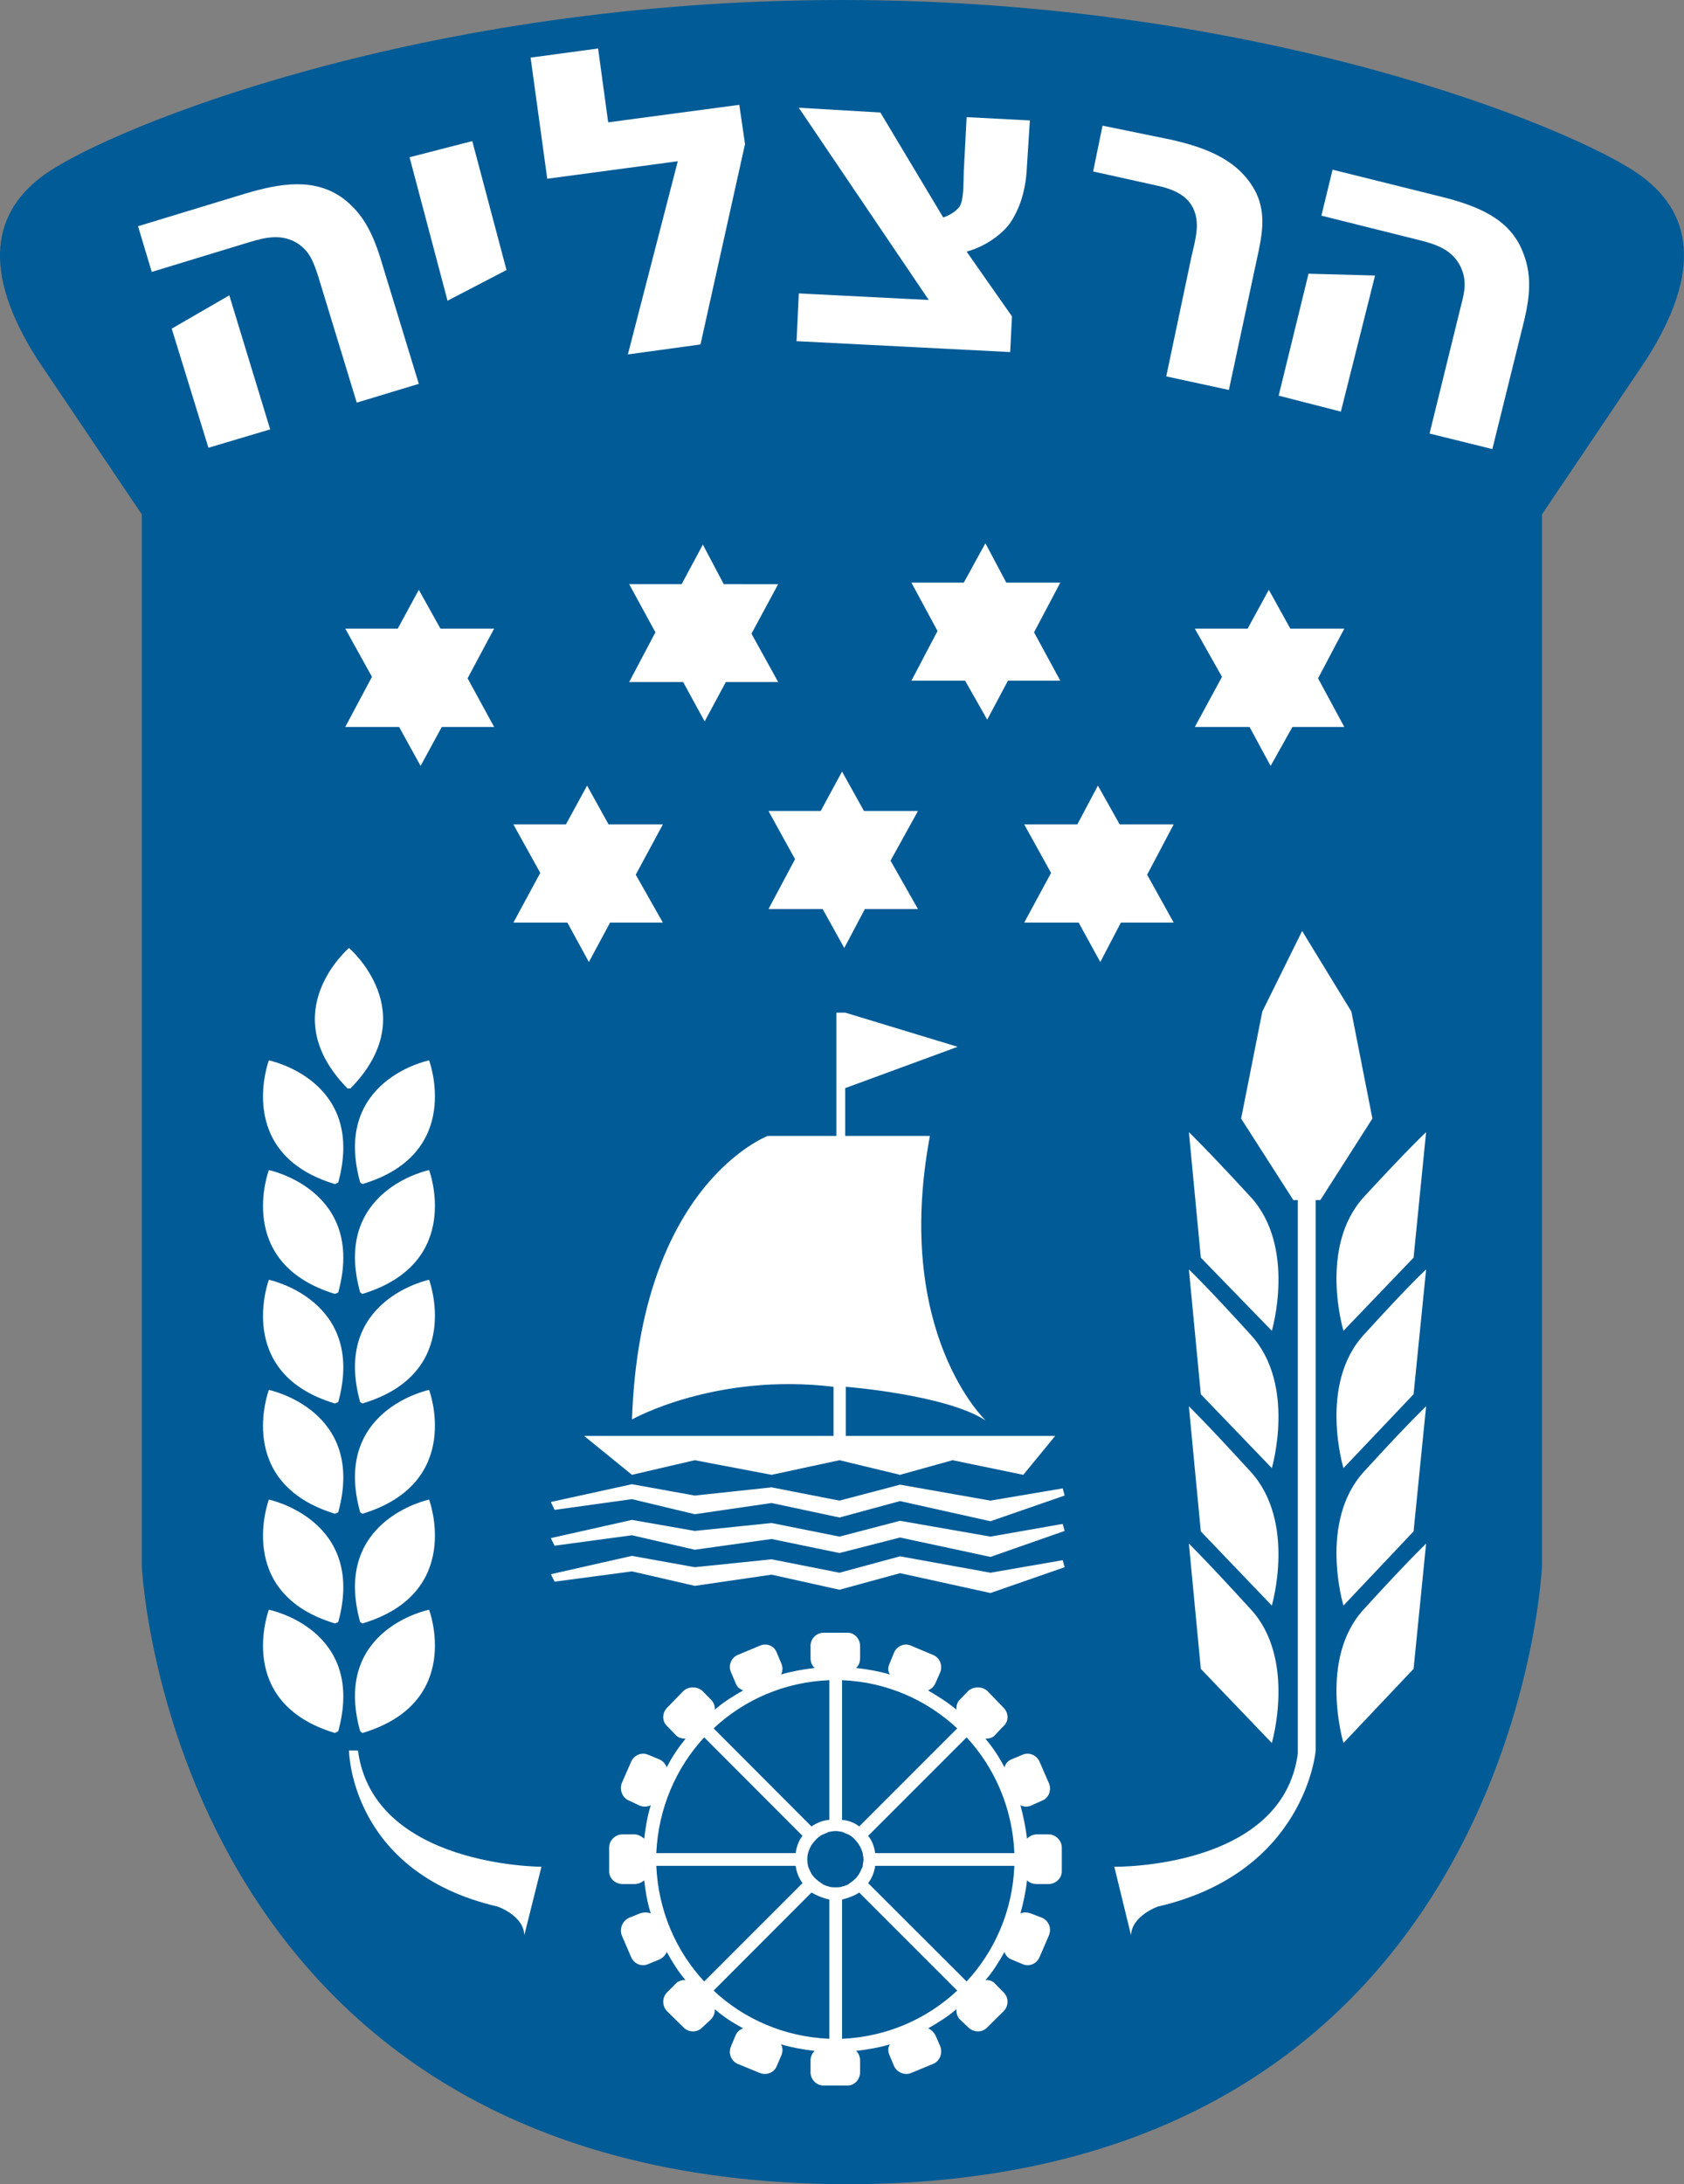 <?xml version="1.0" encoding="UTF-8" standalone="no"?>
<!-- Generator: Adobe Illustrator 15.0.0, SVG Export Plug-In . SVG Version: 6.00 Build 0)  -->
<svg xmlns:dc="http://purl.org/dc/elements/1.1/" xmlns:cc="http://creativecommons.org/ns#" xmlns:rdf="http://www.w3.org/1999/02/22-rdf-syntax-ns#" xmlns:svg="http://www.w3.org/2000/svg" xmlns="http://www.w3.org/2000/svg" xmlns:sodipodi="http://sodipodi.sourceforge.net/DTD/sodipodi-0.dtd" xmlns:inkscape="http://www.inkscape.org/namespaces/inkscape" version="1.1" id="Layer_1" x="0px" y="0px" width="234.782" height="304.399" viewBox="186.299 28.696 234.782 304.399" enable-background="new 186.299 28.696 227.133 297.701" xml:space="preserve" sodipodi:docname="COA_of_Herzliya.svg" inkscape:version="0.92.3 (2405546, 2018-03-11)"><rect x="186.299" y="28.696" width="234.782" height="304.399" fill="#808080" stroke="none"/><defs id="defs31"/><sodipodi:namedview pagecolor="#ffffff" bordercolor="#666666" borderopacity="1" objecttolerance="10" gridtolerance="10" guidetolerance="10" inkscape:pageopacity="0" inkscape:pageshadow="2" inkscape:window-width="1920" inkscape:window-height="1005" id="namedview29" showgrid="false" inkscape:zoom="0.79274174" inkscape:cx="126.25739" inkscape:cy="171.1214" inkscape:window-x="-9" inkscape:window-y="-9" inkscape:window-maximized="1" inkscape:current-layer="Layer_1" fit-margin-top="0" fit-margin-left="0" fit-margin-right="0" fit-margin-bottom="0"/>
<desc id="desc2">Flag of Israel</desc>

<path inkscape:connector-curvature="0" style="fill:#005b96;fill-opacity:1;fill-rule:nonzero;stroke:none;stroke-width:1.027" d="m 303.697,28.696 c -58.55,0 -101.729,17.762 -110.964,24.168 -7.488,5.22 -9.152,13.519 -1.166,25.999 l 14.497,21.507 v 146.552 c 0,0 3.85,85.609 97.633,86.172 93.784,0.499 97.589,-86.172 97.589,-86.172 V 100.369 L 415.785,78.863 C 423.771,66.383 422.189,58.084 414.619,52.864 405.342,46.458 362.227,28.696 303.697,28.696 Z" id="path934"/><path inkscape:connector-curvature="0" id="path62" style="fill:#ffffff;fill-opacity:1;fill-rule:nonzero;stroke:none;stroke-width:1.027" d="m 319.754,269.572 c -4.243,-3.972 -9.86,-6.469 -16.057,-6.718 v 19.467 c 0.853,0.063 1.747,0.395 2.393,0.916 z m 63.625,-65.601 -9.776,10.191 c 0,0 -3.536,-11.688 2.871,-18.677 6.323,-6.864 8.652,-9.007 8.652,-9.007 z m 0,19.032 -9.776,10.295 c 0,0 -3.536,-11.69 2.871,-18.615 6.323,-6.968 8.652,-9.069 8.652,-9.069 z m 0,19.114 -9.776,10.337 c 0,0 -3.536,-11.69 2.871,-18.678 6.323,-6.927 8.652,-9.089 8.652,-9.089 z m 0,19.156 -9.776,10.336 c 0,0 -3.536,-11.772 2.871,-18.677 6.323,-6.926 8.652,-9.111 8.652,-9.111 z m -13.645,-65.33 v 76.707 c 0,0 -1.373,16.972 -22.006,21.755 0,0 -3.619,1.248 -3.744,3.993 l -2.329,-9.545 c 0,0 23.442,0.375 25.583,-15.766 v -77.144 h -0.624 l -7.279,-11.358 2.953,-14.913 5.554,-11.23 6.864,11.23 2.933,14.913 -7.259,11.358 z M 336.685,157.276 h -7.592 l 3.745,-6.926 -3.745,-6.76 h 7.405 l 2.87,-5.407 3.037,5.407 h 7.528 l -3.701,7.009 3.701,6.677 h -7.363 l -2.869,5.492 z m -12.292,83.427 -12.605,-2.809 -8.444,2.288 -9.463,-2.018 -10.712,1.561 -8.757,-2.101 -10.795,1.497 -0.52,-1.102 11.315,-2.475 8.757,1.58 10.712,-1.143 9.463,1.849 8.444,-2.224 12.605,2.224 10.066,-1.705 0.271,0.998 z m 0,4.971 -12.605,-2.704 -8.444,2.163 -9.463,-1.955 -10.712,1.497 -8.757,-2.018 -10.795,1.456 -0.52,-1.061 11.315,-2.537 8.757,1.538 10.712,-1.103 9.463,1.894 8.444,-2.204 12.605,2.204 10.066,-1.768 0.271,0.978 z m 0,5.032 -12.605,-2.766 -8.444,2.31 -9.463,-2.102 -10.712,1.56 -8.757,-2.017 -10.795,1.436 -0.52,-1.041 11.315,-2.557 8.757,1.58 10.712,-1.102 9.463,1.871 8.444,-2.288 12.605,2.288 10.066,-1.747 0.271,0.978 z m 9.941,38.791 c 0,0.978 -0.873,1.768 -1.828,1.768 h -1.624 c -0.602,0 -1.082,-0.188 -1.394,-0.521 -0.188,1.644 -0.52,3.141 -0.916,4.617 0.396,-0.185 0.916,-0.185 1.436,0 l 1.58,0.603 c 0.917,0.417 1.352,1.457 0.958,2.434 l -1.29,2.996 c -0.375,0.977 -1.457,1.436 -2.371,1.04 l -1.54,-0.645 c -0.519,-0.208 -0.873,-0.604 -0.998,-1.062 -0.79,1.394 -1.622,2.767 -2.662,3.931 0.52,-0.061 1.04,0.124 1.352,0.5 l 1.185,1.207 c 0.729,0.709 0.729,1.894 0,2.62 l -2.288,2.27 c -0.707,0.726 -1.871,0.726 -2.621,0 l -1.165,-1.104 c -0.395,-0.375 -0.52,-0.915 -0.52,-1.436 -1.227,1.061 -2.621,1.913 -3.932,2.662 0.395,0.148 0.791,0.521 1.041,0.999 l 0.665,1.541 c 0.333,0.936 -0.063,2.057 -1.061,2.431 l -2.975,1.229 c -0.915,0.415 -2.038,-0.062 -2.434,-0.979 l -0.644,-1.539 c -0.207,-0.539 -0.207,-0.998 0.082,-1.455 -1.538,0.457 -3.099,0.727 -4.72,0.916 0.393,0.333 0.561,0.851 0.561,1.308 v 1.687 c 0,0.975 -0.77,1.828 -1.747,1.828 h -3.328 c -1.04,0 -1.83,-0.853 -1.83,-1.828 v -1.687 c 0,-0.457 0.187,-0.976 0.583,-1.308 -1.561,-0.189 -3.141,-0.459 -4.702,-0.916 0.251,0.457 0.251,0.916 0.084,1.455 l -0.665,1.539 c -0.334,0.917 -1.436,1.394 -2.413,0.979 l -2.996,-1.229 c -0.956,-0.374 -1.394,-1.495 -0.998,-2.431 l 0.645,-1.541 c 0.187,-0.479 0.604,-0.851 1.062,-0.999 -1.374,-0.749 -2.746,-1.601 -3.933,-2.662 0,0.521 -0.186,1.061 -0.581,1.436 l -1.186,1.104 c -0.707,0.726 -1.893,0.726 -2.6,0 l -2.308,-2.27 c -0.708,-0.726 -0.708,-1.911 0,-2.62 l 1.206,-1.207 c 0.311,-0.376 0.914,-0.561 1.373,-0.5 -0.999,-1.165 -1.851,-2.538 -2.621,-3.931 -0.208,0.458 -0.541,0.853 -1.061,1.062 l -1.56,0.645 c -0.916,0.395 -1.977,-0.064 -2.37,-1.04 l -1.29,-2.996 c -0.334,-0.977 0.123,-2.017 1.039,-2.434 l 1.497,-0.603 c 0.541,-0.185 1.04,-0.185 1.519,0 -0.479,-1.476 -0.728,-2.973 -0.916,-4.617 -0.395,0.333 -0.851,0.521 -1.372,0.521 h -1.644 c -1.039,0 -1.871,-0.791 -1.871,-1.768 v -3.328 c 0,-0.976 0.832,-1.829 1.871,-1.829 h 1.644 c 0.521,0 0.977,0.27 1.372,0.603 0.188,-1.581 0.437,-3.14 0.916,-4.659 -0.479,0.207 -0.978,0.27 -1.519,0.063 l -1.497,-0.708 c -0.916,-0.333 -1.373,-1.455 -1.039,-2.413 l 1.29,-2.953 c 0.393,-0.956 1.454,-1.435 2.37,-1.04 l 1.56,0.645 c 0.52,0.209 0.852,0.604 1.061,1.123 0.77,-1.518 1.622,-2.745 2.621,-3.994 -0.459,0 -1.062,-0.124 -1.373,-0.519 l -1.206,-1.249 c -0.708,-0.644 -0.708,-1.809 0,-2.538 l 2.308,-2.371 c 0.708,-0.623 1.894,-0.623 2.6,0 l 1.186,1.206 c 0.395,0.375 0.581,0.833 0.581,1.414 1.187,-1.039 2.559,-1.893 3.933,-2.663 -0.458,-0.206 -0.875,-0.456 -1.062,-1.059 l -0.645,-1.519 c -0.395,-0.893 0.042,-2.018 0.998,-2.392 l 2.996,-1.249 c 0.978,-0.457 2.08,0 2.413,0.978 l 0.665,1.58 c 0.166,0.458 0.166,0.979 -0.084,1.436 1.561,-0.457 3.141,-0.727 4.702,-0.915 -0.396,-0.332 -0.583,-0.791 -0.583,-1.373 v -1.706 c 0,-0.977 0.79,-1.829 1.83,-1.829 h 3.328 c 0.977,0 1.747,0.852 1.747,1.829 v 1.706 c 0,0.582 -0.167,1.041 -0.561,1.373 1.62,0.188 3.181,0.458 4.72,0.915 -0.29,-0.457 -0.29,-0.978 -0.082,-1.436 l 0.644,-1.58 c 0.395,-0.978 1.519,-1.435 2.434,-0.978 l 2.975,1.249 c 0.998,0.374 1.394,1.498 1.061,2.392 l -0.665,1.519 c -0.251,0.603 -0.646,0.852 -1.041,1.059 1.311,0.77 2.705,1.624 3.932,2.663 0,-0.581 0.124,-1.039 0.52,-1.414 l 1.165,-1.206 c 0.75,-0.623 1.914,-0.623 2.621,0 l 2.288,2.371 c 0.729,0.728 0.729,1.894 0,2.538 l -1.185,1.249 c -0.312,0.394 -0.833,0.519 -1.352,0.519 1.04,1.249 1.872,2.476 2.662,3.994 0.125,-0.52 0.48,-0.914 0.998,-1.123 l 1.54,-0.645 c 0.914,-0.394 1.996,0.084 2.371,1.04 l 1.29,2.953 c 0.394,0.958 -0.041,2.081 -0.958,2.413 l -1.58,0.708 c -0.52,0.207 -1.039,0.145 -1.436,-0.063 0.396,1.519 0.728,3.078 0.916,4.659 0.311,-0.333 0.792,-0.603 1.394,-0.603 h 1.624 c 0.955,0 1.828,0.853 1.828,1.829 z m -74.938,8.901 c -0.063,-2.745 -3.723,-3.993 -3.723,-3.993 -20.593,-4.783 -20.717,-21.755 -20.717,-21.755 h 1.249 c 2.141,16.203 25.582,16.203 25.582,16.203 z M 234.955,160.813 c 0,0 10.566,9.006 0.207,19.571 h -0.415 c -10.359,-10.565 0.207,-19.571 0.207,-19.571 m -1.497,32.676 -0.457,0.229 c -14.102,-4.244 -9.215,-17.243 -9.215,-17.243 0,0 13.582,2.745 9.672,17.014 m 0,15.328 -0.457,0.209 c -14.102,-4.327 -9.215,-17.265 -9.215,-17.265 0,0 13.582,2.808 9.672,17.055 m 0,15.288 -0.457,0.188 c -14.102,-4.223 -9.215,-17.243 -9.215,-17.243 0,0 13.582,2.828 9.672,17.055 m 0,15.349 -0.457,0.208 c -14.102,-4.326 -9.215,-17.263 -9.215,-17.263 0,0 13.582,2.808 9.672,17.054 m 0,15.308 -0.457,0.188 c -14.102,-4.244 -9.215,-17.264 -9.215,-17.264 0,0 13.582,2.829 9.672,17.076 m 0,15.205 -0.457,0.25 c -14.102,-4.243 -9.215,-17.18 -9.215,-17.18 0,0 13.582,2.704 9.672,16.931 m 3.369,-76.249 -0.312,-0.229 c -3.972,-14.269 9.609,-17.014 9.609,-17.014 0,0 4.889,12.999 -9.297,17.243 m 0,15.308 -0.312,-0.209 c -3.972,-14.248 9.609,-17.055 9.609,-17.055 0,0 4.889,12.937 -9.297,17.265 m 0,15.266 -0.312,-0.188 c -3.972,-14.227 9.609,-17.055 9.609,-17.055 0,0 4.889,13.02 -9.297,17.243 m 0,15.37 -0.312,-0.208 c -3.972,-14.247 9.609,-17.054 9.609,-17.054 0,0 4.889,12.936 -9.297,17.263 m 0,30.554 -0.312,-0.25 c -3.972,-14.227 9.609,-16.931 9.609,-16.931 0,0 4.889,12.937 -9.297,17.18 m 0,-15.266 -0.312,-0.188 c -3.972,-14.247 9.609,-17.076 9.609,-17.076 0,0 4.889,13.019 -9.297,17.264 m 18.366,-124.942 h -7.3 l -2.954,5.429 -2.995,-5.429 h -7.508 l 3.723,-6.988 -3.723,-6.718 h 7.321 l 2.933,-5.408 3.015,5.408 h 7.488 l -3.702,6.927 z m 39.601,-19.905 -3.724,6.906 3.724,6.739 h -7.3 l -2.953,5.491 -2.996,-5.491 h -7.528 l 3.66,-6.927 -3.66,-6.718 h 7.321 l 2.954,-5.512 2.91,5.512 z m -1.351,31.615 h 7.279 l 2.975,-5.491 3.058,5.491 h 7.528 l -3.826,6.926 3.826,6.74 h -7.403 l -2.872,5.429 -3.015,-5.429 h -7.55 l 3.702,-6.946 z m 9.068,87.087 v -6.841 c -16.536,-1.977 -28.099,4.553 -28.099,4.553 1.102,-32.862 18.948,-39.518 18.948,-39.518 h 9.546 v -17.179 h 1.228 l 15.682,4.763 -15.682,5.761 v 6.656 h 11.814 c -5.137,27.497 7.779,39.664 7.779,39.664 -5.554,-3.619 -19.51,-4.699 -19.51,-4.699 v 6.841 h 29.202 l -4.451,5.428 -9.859,-2.037 -7.322,2.037 -8.444,-2.037 -9.463,2.037 -10.712,-2.037 -8.757,2.037 -6.677,-5.428 z m -44.634,-85.214 h 7.322 l 2.952,-5.407 2.996,5.407 h 7.571 l -3.784,7.009 3.784,6.677 h -7.363 l -2.953,5.492 -2.996,-5.492 h -7.528 l 3.744,-6.926 z m 76.249,-20.029 h -7.299 l -2.892,5.428 -3.078,-5.428 h -7.488 l 3.64,-6.927 -3.64,-6.739 h 7.3 l 3.016,-5.491 2.912,5.491 h 7.528 l -3.66,6.926 z m 29.493,90.601 -9.9,-10.191 -1.664,-17.493 c 0,0 2.266,2.143 8.589,9.007 6.427,6.988 2.974,18.677 2.974,18.677 m 0,19.136 -9.9,-10.295 -1.664,-17.389 c 0,0 2.266,2.101 8.589,9.069 6.427,6.926 2.974,18.615 2.974,18.615 m 0,38.312 -9.9,-10.336 -1.664,-17.452 c 0,0 2.266,2.185 8.589,9.111 6.427,6.905 2.974,18.677 2.974,18.677 m 0,-19.155 -9.9,-10.337 -1.664,-17.43 c 0,0 2.266,2.163 8.589,9.089 6.427,6.988 2.974,18.678 2.974,18.678 m 2.58,-136.152 h 7.529 l -3.661,6.927 3.661,6.78 h -7.238 l -3.037,5.429 -2.934,-5.429 h -7.632 l 3.785,-6.988 -3.785,-6.718 h 7.362 l 2.954,-5.408 z m -147.924,-46.445 5.698,18.679 -8.609,2.559 -5.118,-16.598 z m 150.462,-3.016 9.275,0.251 -4.763,18.968 -8.674,-2.225 z M 227.67,54.374 c 2.314,-0.013 4.477,0.528 6.453,1.963 2.662,2.018 4.035,4.639 5.158,8.153 l 5.408,17.701 -8.653,2.619 -5.408,-17.719 c -0.645,-1.935 -1.164,-3.391 -2.87,-4.493 -2.079,-1.29 -4.244,-0.916 -6.781,-0.125 l -13.519,4.119 -1.915,-6.365 14.769,-4.493 c 2.579,-0.78 5.044,-1.347 7.357,-1.36 z m 144.415,-2.031 14.975,3.723 c 5.22,1.289 9.673,3.08 11.502,7.634 1.291,3.079 1.103,6.01 0.25,9.609 l -4.451,17.97 -8.756,-2.163 4.43,-18.012 c 0.54,-1.977 0.727,-3.474 -0.104,-5.241 -1.124,-2.288 -3.223,-3.079 -5.76,-3.704 l -13.645,-3.41 z m -119.941,-3.982 4.772,17.969 -8.222,4.274 -5.295,-19.992 z m 87.868,-2.153 9.548,1.954 c 5.199,1.166 9.651,2.995 11.876,7.425 1.394,2.974 0.851,5.845 0.062,9.381 l -3.869,18.074 -8.735,-1.892 3.537,-16.783 c 0.582,-2.434 1.102,-4.391 0.376,-6.283 -0.895,-2.35 -3.246,-3.14 -5.826,-3.66 l -8.277,-1.831 z m -42.346,-2.497 11.374,0.666 8.759,14.622 c 0.852,-0.25 1.892,-0.916 2.308,-1.56 0.562,-0.998 0.499,-2.933 0.561,-4.847 l 0.396,-7.571 8.82,0.459 -0.396,6.156 c -0.125,3.181 -0.791,5.597 -2.1,7.738 -0.958,1.643 -3.454,3.618 -6.324,4.388 l 6.324,9.027 -0.251,4.972 -29.783,-1.518 0.313,-6.656 18.115,0.915 z m -27.981,-8.257 1.405,10.292 18.282,-2.438 0.796,5.464 -6.208,27.929 -10.125,1.39 6.96,-26.922 -18.2,2.44 -2.321,-16.884 z M 301.929,282.321 V 262.853 c -6.282,0.25 -11.898,2.746 -16.14,6.718 l 13.644,13.665 c 0.791,-0.521 1.56,-0.853 2.496,-0.916 m 2.849,8.819 c 0.52,-0.333 0.998,-0.769 1.311,-1.31 0.207,-0.333 0.333,-0.727 0.478,-0.977 0,-0.394 0.125,-0.665 0.125,-1.04 0,-0.334 -0.125,-0.666 -0.125,-0.916 -0.145,-0.415 -0.27,-0.728 -0.478,-1.06 -0.313,-0.499 -0.792,-1.061 -1.311,-1.372 -0.311,-0.189 -0.644,-0.251 -1.019,-0.458 -0.292,-0.042 -0.582,-0.125 -0.978,-0.125 -0.353,0 -0.666,0.083 -0.978,0.125 -0.333,0.207 -0.665,0.269 -0.998,0.458 -0.521,0.311 -1.039,0.873 -1.373,1.372 -0.187,0.332 -0.333,0.645 -0.457,1.06 -0.083,0.25 -0.125,0.582 -0.125,0.916 0,0.375 0.042,0.646 0.125,1.04 0.124,0.25 0.27,0.644 0.457,0.977 0.334,0.541 0.852,0.978 1.373,1.31 0.333,0.27 0.665,0.376 0.998,0.458 0.311,0.125 0.624,0.125 0.978,0.125 0.395,0 0.686,0 0.978,-0.125 0.375,-0.082 0.708,-0.188 1.019,-0.458 m 2.558,-6.593 c 0.542,0.646 0.853,1.496 0.979,2.413 h 19.405 c -0.25,-6.219 -2.724,-11.898 -6.656,-16.14 z m 0,6.593 13.728,13.706 c 3.931,-4.241 6.406,-9.857 6.656,-16.119 H 308.315 c -0.125,0.894 -0.436,1.684 -0.979,2.412 m -21.547,14.975 c 4.242,3.974 9.858,6.448 16.14,6.719 v -19.407 c -0.937,-0.207 -1.706,-0.539 -2.496,-0.977 z m 17.908,-12.688 v 19.407 c 6.198,-0.271 11.814,-2.745 16.057,-6.719 l -13.664,-13.664 c -0.646,0.437 -1.539,0.769 -2.393,0.977 m -5.512,-8.88 -13.707,-13.727 c -3.931,4.242 -6.405,9.921 -6.676,16.14 h 19.427 c 0.124,-0.917 0.436,-1.767 0.956,-2.413 m -0.956,4.181 H 277.802 c 0.271,6.261 2.745,11.877 6.676,16.119 l 13.707,-13.706 c -0.52,-0.728 -0.832,-1.518 -0.956,-2.412"/></svg>